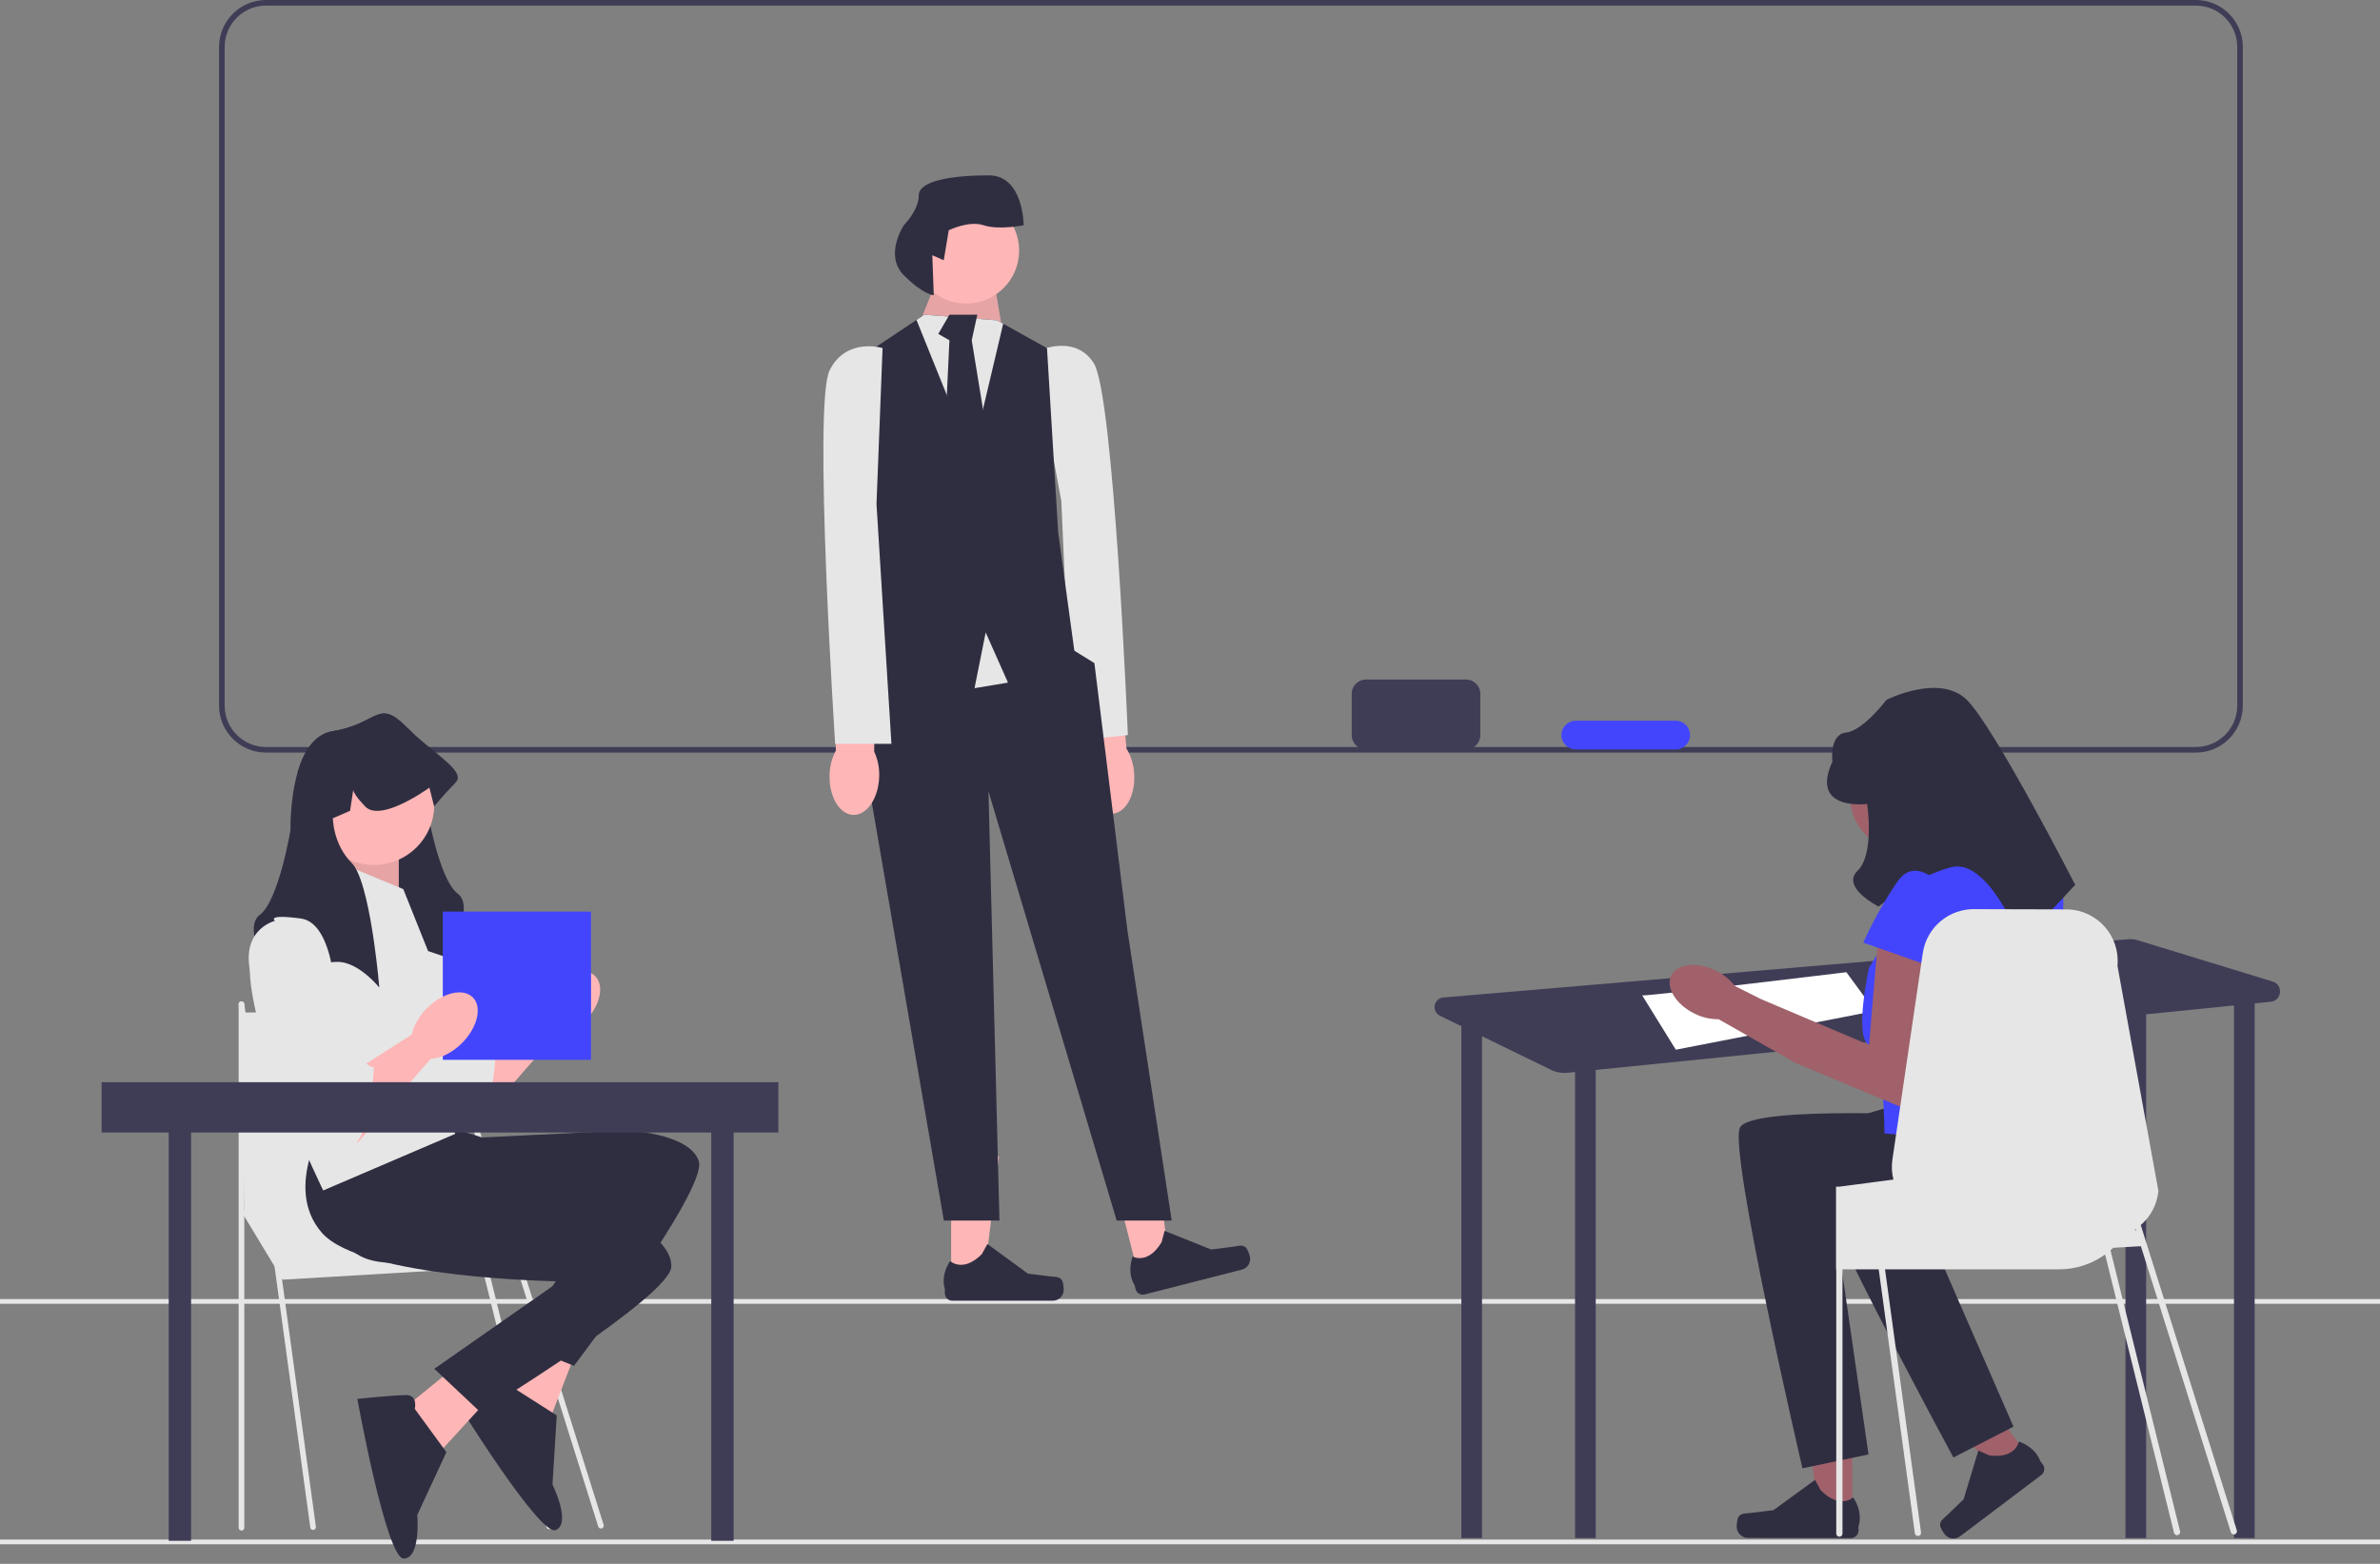 <svg width="140" height="92" viewBox="0 0 140 92" fill="none" xmlns="http://www.w3.org/2000/svg">
<rect x="0" y="0" width="140" height="92" fill="#808080" stroke="none"/>
<g clip-path="url(#clip0_96_541)">
<path d="M129.171 44.273H15.646C14.124 44.273 12.886 43.035 12.886 41.513V2.76C12.886 1.238 14.124 0 15.646 0H129.171C130.692 0 131.93 1.238 131.93 2.76V41.513C131.93 43.035 130.692 44.273 129.171 44.273ZM15.646 0.329C14.306 0.329 13.216 1.419 13.216 2.76V41.513C13.216 42.854 14.306 43.944 15.646 43.944H129.171C130.511 43.944 131.601 42.854 131.601 41.513V2.76C131.601 1.419 130.511 0.329 129.171 0.329H15.646Z" fill="#3F3D56"/>
<path d="M140 90.57H0V90.847H140V90.57Z" fill="#E6E6E6"/>
<path d="M140 76.422H0V76.699H140V76.422Z" fill="#E6E6E6"/>
<path d="M63.802 45.699C63.902 46.962 64.636 47.934 65.44 47.87C66.244 47.806 66.814 46.73 66.713 45.466C66.68 44.961 66.526 44.471 66.264 44.037L65.771 38.689L63.266 38.974L64.019 44.216C63.829 44.686 63.755 45.194 63.802 45.699Z" fill="#FFB6B6"/>
<path d="M60.81 20.75C60.81 20.75 63.151 19.51 64.338 21.363C65.526 23.215 66.345 43.245 66.345 43.245L63.054 43.596L62.431 29.482L60.81 20.75Z" fill="#E6E6E6"/>
<path d="M55.951 75.377L57.857 75.377L58.764 68.025L55.95 68.025L55.951 75.377Z" fill="#FFB6B6"/>
<path d="M62.482 75.334C62.541 75.434 62.572 75.757 62.572 75.873C62.572 76.23 62.283 76.52 61.925 76.52H56.022C55.778 76.52 55.581 76.322 55.581 76.079V75.833C55.581 75.833 55.289 75.094 55.89 74.184C55.89 74.184 56.637 74.897 57.754 73.78L58.083 73.184L60.467 74.927L61.788 75.089C62.077 75.125 62.333 75.084 62.482 75.334Z" fill="#2F2E41"/>
<path d="M66.981 75.062L68.828 74.59L67.887 67.242L65.161 67.938L66.981 75.062Z" fill="#FFB6B6"/>
<path d="M73.299 73.403C73.381 73.485 73.491 73.79 73.52 73.903C73.608 74.249 73.399 74.601 73.053 74.69L67.334 76.151C67.097 76.211 66.857 76.069 66.797 75.832L66.736 75.594C66.736 75.594 66.27 74.951 66.627 73.92C66.627 73.92 67.528 74.426 68.333 73.068L68.504 72.408L71.245 73.507L72.566 73.338C72.854 73.301 73.093 73.198 73.299 73.403Z" fill="#2F2E41"/>
<path d="M54.374 19.169L54.283 18.513L55.357 15.89L58.309 15.562L58.946 19.318L54.374 19.169Z" fill="#FFB6B6"/>
<path opacity="0.1" d="M54.374 19.169L54.283 18.513L55.357 15.89L58.309 15.562L58.946 19.318L54.374 19.169Z" fill="black"/>
<path d="M50.93 37.698L49.618 41.305L50.602 43.273L55.521 71.804H58.792L58.145 46.552L65.688 71.804H68.924L66.322 54.751L64.376 39.01L63.196 38.281L57.489 35.074L50.93 37.698Z" fill="#2F2E41"/>
<path d="M59.293 40.157L57.325 40.485L54.702 34.254H60.605L59.293 40.157Z" fill="#E6E6E6"/>
<path d="M63.228 38.518L59.293 40.157L57.981 37.206L57.325 40.485L50.438 38.268L51.422 34.254L50.438 21.137L53.911 18.821L54.373 18.513L58.637 18.841L59.011 19.044L61.588 20.481L62.244 31.303L63.228 38.518Z" fill="#2F2E41"/>
<path d="M59.011 19.044L57.161 26.876L53.911 18.821L54.373 18.513L58.637 18.841L59.011 19.044Z" fill="#E6E6E6"/>
<path d="M55.849 18.513L55.193 19.643L55.849 20.019L55.521 26.896L56.833 28.679L58.145 26.044L57.161 20.019L57.489 18.513H55.849Z" fill="#2F2E41"/>
<path d="M56.833 17.857C58.554 17.857 59.949 16.462 59.949 14.742C59.949 13.021 58.554 11.627 56.833 11.627C55.113 11.627 53.718 13.021 53.718 14.742C53.718 16.462 55.113 17.857 56.833 17.857Z" fill="#FFB6B6"/>
<path d="M54.842 15.015L55.515 15.309L55.809 13.546C55.809 13.546 56.984 12.959 57.866 13.252C58.747 13.546 60.216 13.252 60.216 13.252C60.216 13.252 60.216 10.315 58.159 10.315C56.103 10.315 54.046 10.608 54.046 11.49C54.046 12.371 53.165 13.252 53.165 13.252C53.165 13.252 51.99 15.015 53.165 16.19C54.34 17.365 54.928 17.365 54.928 17.365L54.842 15.015Z" fill="#2F2E41"/>
<path d="M48.797 45.606C48.763 46.873 49.389 47.918 50.195 47.94C51.001 47.961 51.682 46.952 51.717 45.684C51.737 45.178 51.636 44.675 51.422 44.215L51.499 38.846L48.978 38.863L49.17 44.155C48.932 44.602 48.804 45.1 48.797 45.606Z" fill="#FFB6B6"/>
<path d="M51.916 20.475C51.916 20.475 49.784 19.819 48.8 21.787C47.816 23.754 49.128 43.759 49.128 43.759H52.437L51.559 29.657L51.916 20.475Z" fill="#E6E6E6"/>
<path d="M133.687 57.743L125.738 55.31C125.562 55.256 125.377 55.236 125.194 55.252L84.906 58.681C84.332 58.729 84.188 59.504 84.706 59.757L85.996 60.385H85.962V90.482H87.178V60.961L91.222 62.931C91.532 63.082 91.877 63.144 92.22 63.109L92.65 63.066V90.482H93.866V62.943L125.027 59.795V90.482H126.243V59.672L131.411 59.15V90.482H132.627V59.028L133.57 58.932C134.232 58.865 134.323 57.938 133.687 57.743Z" fill="#3F3D56"/>
<path d="M96.602 58.561C97.362 58.561 108.61 57.193 108.61 57.193L110.282 59.473L98.578 61.753L96.602 58.561Z" fill="white"/>
<path d="M108.947 89.313L106.993 89.309L106.076 81.77L108.961 81.775L108.947 89.313Z" fill="#A0616A"/>
<path d="M102.252 89.257C102.191 89.359 102.158 89.69 102.158 89.809C102.157 90.176 102.454 90.473 102.82 90.474L108.872 90.484C109.122 90.485 109.325 90.282 109.325 90.032L109.326 89.781C109.326 89.781 109.627 89.024 109.012 88.089C109.012 88.089 108.244 88.819 107.102 87.672L106.765 87.06L104.318 88.843L102.964 89.007C102.667 89.043 102.405 89.001 102.252 89.257Z" fill="#2F2E41"/>
<path d="M119.436 85.807L117.894 86.97L112.674 81.576L114.95 79.86L119.436 85.807Z" fill="#A0616A"/>
<path d="M114.127 89.757C114.14 89.874 114.312 90.154 114.383 90.248C114.601 90.537 115.012 90.595 115.301 90.377L120.075 86.775C120.272 86.626 120.312 86.346 120.163 86.148L120.013 85.95C120.013 85.95 119.798 85.174 118.757 84.804C118.757 84.804 118.587 85.837 117.003 85.615L116.373 85.334L115.508 88.198L114.539 89.135C114.327 89.341 114.095 89.464 114.127 89.757Z" fill="#2F2E41"/>
<path d="M115.352 46.841C115.352 48.644 113.891 50.105 112.088 50.105C110.286 50.105 108.825 48.644 108.825 46.841C108.825 45.039 110.286 43.578 112.088 43.578C113.891 43.578 115.352 45.039 115.352 46.841Z" fill="#A0616A"/>
<path d="M115.044 65.655C115.044 65.655 103.03 64.975 102.35 66.335C101.67 67.695 106.026 86.378 106.026 86.378L109.913 85.563L108.017 72.456C108.017 72.456 118.043 75.111 119.403 71.937C120.763 68.764 120.371 67.582 120.371 67.582L115.044 65.655Z" fill="#2F2E41"/>
<path d="M118.122 63.372C118.122 63.372 106.356 65.895 106.06 67.386C105.764 68.878 114.907 85.742 114.907 85.742L118.44 83.928L113.144 71.789C113.144 71.789 123.515 71.698 123.987 68.278C124.459 64.857 123.769 63.821 123.769 63.821L118.122 63.372Z" fill="#2F2E41"/>
<path d="M119.464 50.581H113.812L109.944 56.928C109.944 56.928 109.037 61.03 109.944 61.472C110.85 61.915 110.85 66.675 110.85 66.675L120.371 67.582C120.371 67.582 121.731 53.301 121.278 51.941C120.825 50.581 119.464 50.581 119.464 50.581Z" fill="#4345FD"/>
<path d="M110.51 54.775L109.944 61.472L103.569 58.767L102.048 58.002C101.75 57.614 101.363 57.302 100.92 57.094C99.819 56.557 98.649 56.69 98.307 57.391C97.966 58.091 98.582 59.095 99.683 59.631C100.12 59.852 100.604 59.965 101.094 59.96L105.545 62.488L105.55 62.478L105.57 62.513L112.55 65.429L114.157 56.636L110.51 54.775Z" fill="#A0616A"/>
<path d="M109.831 47.294C109.831 47.294 106.43 47.748 107.79 44.801C107.79 44.801 107.583 43.203 108.593 43.095C109.604 42.987 110.964 41.174 110.964 41.174C110.964 41.174 114.082 39.587 115.697 41.174C117.311 42.761 122.071 52.054 122.071 52.054L118.898 55.455C118.898 55.455 116.99 50.439 114.77 51.02C112.551 51.601 110.511 53.333 110.511 53.333C110.511 53.333 108.258 52.206 109.271 51.224C110.284 50.241 109.831 47.294 109.831 47.294Z" fill="#2F2E41"/>
<path d="M114.364 52.281C114.364 52.281 112.777 50.241 111.644 51.828C110.51 53.415 109.604 55.455 109.604 55.455L114.137 57.042L114.364 52.281Z" fill="#4345FD"/>
<path d="M131.578 90.031L126.31 73.289L126.311 73.289H126.323L126.302 73.261L126.302 73.261L125.926 72.068L125.927 72.068C126.498 71.576 126.887 70.872 126.965 70.062L124.557 56.819C124.723 55.08 123.39 53.56 121.643 53.498L116.211 53.484C114.666 53.43 113.329 54.545 113.104 56.075L112.984 56.886L111.319 68.209C111.258 68.616 111.283 69.018 111.378 69.393L110.181 69.55L109.817 69.598L108.381 69.785L108.376 69.787L108.197 69.809H108.002V74.674H108.015V90.221C108.015 90.321 108.097 90.403 108.197 90.403C108.299 90.403 108.381 90.321 108.381 90.221V74.674H110.512L112.639 90.202C112.652 90.293 112.73 90.36 112.821 90.36C112.829 90.36 112.838 90.36 112.845 90.359C112.946 90.345 113.015 90.252 113.002 90.152L110.883 74.674H121.108C122.123 74.674 123.064 74.351 123.83 73.8L127.884 90.174C127.906 90.257 127.98 90.312 128.062 90.312C128.077 90.312 128.092 90.31 128.107 90.306C128.205 90.281 128.264 90.181 128.239 90.083L124.146 73.551C124.2 73.506 124.255 73.457 124.306 73.407L125.934 73.312L131.228 90.141C131.253 90.219 131.325 90.269 131.403 90.269C131.421 90.269 131.44 90.266 131.458 90.26C131.555 90.23 131.608 90.127 131.578 90.031ZM125.579 72.328C125.592 72.321 125.604 72.311 125.617 72.304L125.656 72.428L125.579 72.328Z" fill="#E6E6E6"/>
<path d="M28.223 61.653L31.768 59.398L33.209 60.267L28.223 65.997V61.653Z" fill="#FFB6B6"/>
<path d="M23.376 52.927C23.376 52.927 21.021 53.481 22.129 56.666C23.237 59.852 26.838 66.5 27.946 66.085C29.054 65.669 29.193 61.514 29.193 61.514C29.193 61.514 29.054 61.653 28.5 61.099C27.946 60.545 27.946 60.798 27.946 60.186C27.946 59.575 27.493 59.122 27.493 59.122L26.977 58.051C26.977 58.051 26.977 53.065 24.899 52.788C22.822 52.511 23.376 52.927 23.376 52.927Z" fill="#E6E6E6"/>
<path d="M34.376 60.119C35.296 59.199 35.581 57.993 35.013 57.425C34.445 56.857 33.239 57.142 32.32 58.062C31.4 58.981 31.115 60.187 31.683 60.755C32.251 61.323 33.457 61.038 34.376 60.119Z" fill="#FFB6B6"/>
<path d="M14.205 71.279L16.623 75.282L30.72 74.448L26.966 69.61L14.205 71.279Z" fill="#E6E6E6"/>
<path d="M18.417 90.004C18.335 90.004 18.263 89.944 18.252 89.86L14.039 59.096C14.027 59.005 14.091 58.921 14.182 58.908C14.273 58.895 14.357 58.96 14.37 59.051L18.582 89.815C18.595 89.906 18.531 89.99 18.44 90.003C18.432 90.004 18.424 90.004 18.417 90.004Z" fill="#E6E6E6"/>
<path d="M14.205 90.043C14.113 90.043 14.038 89.969 14.038 89.877V59.08C14.038 58.987 14.113 58.913 14.205 58.913C14.297 58.913 14.371 58.987 14.371 59.08V89.877C14.371 89.969 14.297 90.043 14.205 90.043Z" fill="#E6E6E6"/>
<path d="M35.349 89.921C35.278 89.921 35.212 89.875 35.19 89.804L25.223 58.123C25.195 58.035 25.244 57.941 25.332 57.914C25.419 57.886 25.513 57.935 25.541 58.023L35.508 89.704C35.536 89.792 35.487 89.886 35.399 89.913C35.383 89.918 35.366 89.921 35.349 89.921Z" fill="#E6E6E6"/>
<path d="M32.305 89.96C32.23 89.96 32.162 89.91 32.143 89.834L25.22 61.873C25.197 61.784 25.251 61.693 25.341 61.671C25.43 61.648 25.521 61.702 25.543 61.791L32.467 89.752C32.489 89.841 32.435 89.932 32.346 89.955C32.332 89.959 32.318 89.96 32.305 89.96Z" fill="#E6E6E6"/>
<path d="M14.205 59.57L25.757 59.393L27.884 71.529H14.371L14.205 59.57Z" fill="#E6E6E6"/>
<path d="M31.958 77.416L29.046 82.542L32.427 83.286L33.836 79.64L31.958 77.416Z" fill="#FFB6B6"/>
<path d="M30.092 81.574C30.092 81.574 29.979 80.738 29.314 81.003C28.649 81.269 26.729 82.254 26.729 82.254C26.729 82.254 31.736 90.389 32.686 90.01C33.636 89.632 32.499 87.332 32.499 87.332L32.75 83.267L30.092 81.574Z" fill="#2F2E41"/>
<path d="M19.082 67.47C19.082 67.47 18.043 72.248 21.229 73.91C24.414 75.572 35.287 71.487 35.287 71.487L30.301 78.958L33.763 80.351C33.763 80.351 41.658 69.963 41.104 68.301C40.55 66.639 36.81 66.5 36.81 66.5L28.362 66.916L26.146 66.223L19.082 67.47Z" fill="#2F2E41"/>
<path d="M27.651 79.691L23.074 83.406L25.952 85.329L28.591 82.446L27.651 79.691Z" fill="#FFB6B6"/>
<path d="M24.4 82.885C24.4 82.885 24.599 82.065 23.883 82.07C23.167 82.075 21.02 82.295 21.02 82.295C21.02 82.295 22.723 91.694 23.746 91.687C24.769 91.68 24.546 89.124 24.546 89.124L26.259 85.429L24.4 82.885Z" fill="#2F2E41"/>
<path d="M19.277 65.742C19.277 65.742 16.571 69.814 18.933 72.522C21.295 75.229 32.909 75.379 32.909 75.379L25.547 80.524L28.265 83.082C28.265 83.082 39.398 76.279 39.487 74.529C39.576 72.779 36.143 71.29 36.143 71.29L28.122 68.602L26.31 67.151L19.277 65.742Z" fill="#2F2E41"/>
<path d="M26.229 56.308C26.229 56.308 23.598 55.338 22.351 55.338C22.232 55.338 22.114 55.352 21.997 55.377C21.199 55.546 20.465 56.232 20.113 56.606C19.976 56.752 19.897 56.851 19.897 56.851C19.897 56.851 19.905 56.755 19.922 56.588C20.003 55.707 20.305 52.816 20.847 50.966C21.041 50.305 21.264 49.777 21.52 49.521C22.117 48.923 22.393 48.205 22.52 47.671C22.628 47.212 22.628 46.889 22.628 46.889L21.619 46.455L21.431 45.233C21.398 45.377 21.244 45.658 20.728 46.197C20.684 46.243 20.635 46.282 20.584 46.315C19.839 46.783 18.319 45.968 17.501 45.456C17.841 44.272 18.459 43.189 19.581 43.011C22.213 42.596 22.213 41.072 23.875 42.734C24.012 42.871 24.15 43.003 24.289 43.13C24.821 44.147 25.015 45.51 25.084 46.457C25.134 47.121 25.121 47.582 25.121 47.582C25.121 47.582 25.814 51.737 26.922 52.568C28.03 53.399 26.229 56.308 26.229 56.308Z" fill="#2F2E41"/>
<path d="M21.105 49.66L19.233 52.405L23.459 53.538V49.66H21.105Z" fill="#FFB6B6"/>
<path opacity="0.1" d="M21.105 49.66L19.233 52.405L23.459 53.538V49.66H21.105Z" fill="black"/>
<path d="M23.722 52.304L19.706 50.642C19.706 50.642 14.304 52.996 14.719 57.567C15.135 62.137 19.013 70.032 19.013 70.032L26.769 66.708L25.938 57.844L23.722 52.304Z" fill="#E6E6E6"/>
<path d="M22 50.885C23.957 50.885 25.544 49.299 25.544 47.342C25.544 45.384 23.957 43.798 22 43.798C20.043 43.798 18.456 45.384 18.456 47.342C18.456 49.299 20.043 50.885 22 50.885Z" fill="#FFB6B6"/>
<path d="M26.783 46.059C26.091 46.751 25.537 47.444 25.537 47.444L25.26 46.336C25.26 46.336 25.196 46.383 25.084 46.457C24.645 46.757 23.466 47.509 22.52 47.671C22.099 47.743 21.725 47.697 21.481 47.444C20.965 46.905 20.811 46.624 20.778 46.48L20.591 47.701L19.581 48.136C19.581 48.136 19.581 49.657 20.689 50.768C20.743 50.822 20.796 50.888 20.847 50.966C21.376 51.764 21.756 53.716 21.997 55.377C22.21 56.853 22.312 58.097 22.312 58.097C22.312 58.097 21.264 56.784 20.113 56.606C20.049 56.596 19.985 56.589 19.922 56.588C19.901 56.585 19.879 56.585 19.858 56.585C18.611 56.585 15.98 57.554 15.98 57.554C15.98 57.554 14.179 54.646 15.287 53.815C16.395 52.984 17.088 48.829 17.088 48.829C17.088 48.829 17.042 47.05 17.501 45.456C17.841 44.272 18.459 43.189 19.581 43.011C22.213 42.596 22.213 41.072 23.875 42.734C24.012 42.871 24.15 43.003 24.289 43.13C25.837 44.554 27.419 45.423 26.783 46.059Z" fill="#2F2E41"/>
<path d="M11.241 64.651H9.925V90.643H11.241V64.651Z" fill="#3F3D56"/>
<path d="M43.155 64.651H41.839V90.643H43.155V64.651Z" fill="#3F3D56"/>
<path d="M34.766 53.629H26.047V62.348H34.766V53.629Z" fill="#4345FD"/>
<path d="M21.021 62.899L24.566 60.645L26.007 61.514L21.021 67.243V62.899Z" fill="#FFB6B6"/>
<path d="M16.174 54.173C16.174 54.173 13.819 54.727 14.927 57.913C16.035 61.099 19.636 67.747 20.744 67.331C21.852 66.916 21.991 62.761 21.991 62.761C21.991 62.761 21.852 62.899 21.298 62.345C20.744 61.791 20.744 62.044 20.744 61.433C20.744 60.822 20.291 60.368 20.291 60.368L19.775 59.298C19.775 59.298 19.775 54.312 17.697 54.035C15.62 53.758 16.174 54.173 16.174 54.173Z" fill="#E6E6E6"/>
<path d="M27.174 61.365C28.094 60.446 28.379 59.24 27.811 58.672C27.243 58.104 26.037 58.389 25.118 59.309C24.198 60.228 23.913 61.434 24.481 62.002C25.049 62.57 26.255 62.285 27.174 61.365Z" fill="#FFB6B6"/>
<path d="M45.787 63.664H5.977V66.625H45.787V63.664Z" fill="#3F3D56"/>
<path d="M86.235 39.975H80.355C79.889 39.975 79.511 40.353 79.511 40.819V43.244C79.511 43.71 79.889 44.087 80.355 44.087H86.235C86.701 44.087 87.079 43.71 87.079 43.244V40.819C87.079 40.353 86.701 39.975 86.235 39.975Z" fill="#3F3D56"/>
<path d="M98.573 42.4H92.693C92.227 42.4 91.849 42.778 91.849 43.244V43.244C91.849 43.71 92.227 44.087 92.693 44.087H98.573C99.039 44.087 99.416 43.71 99.416 43.244V43.244C99.416 42.778 99.039 42.4 98.573 42.4Z" fill="#4345FD"/>
</g>
<defs>
<clipPath id="clip0_96_541">
<rect width="140" height="91.687" fill="white"/>
</clipPath>
</defs>
</svg>
